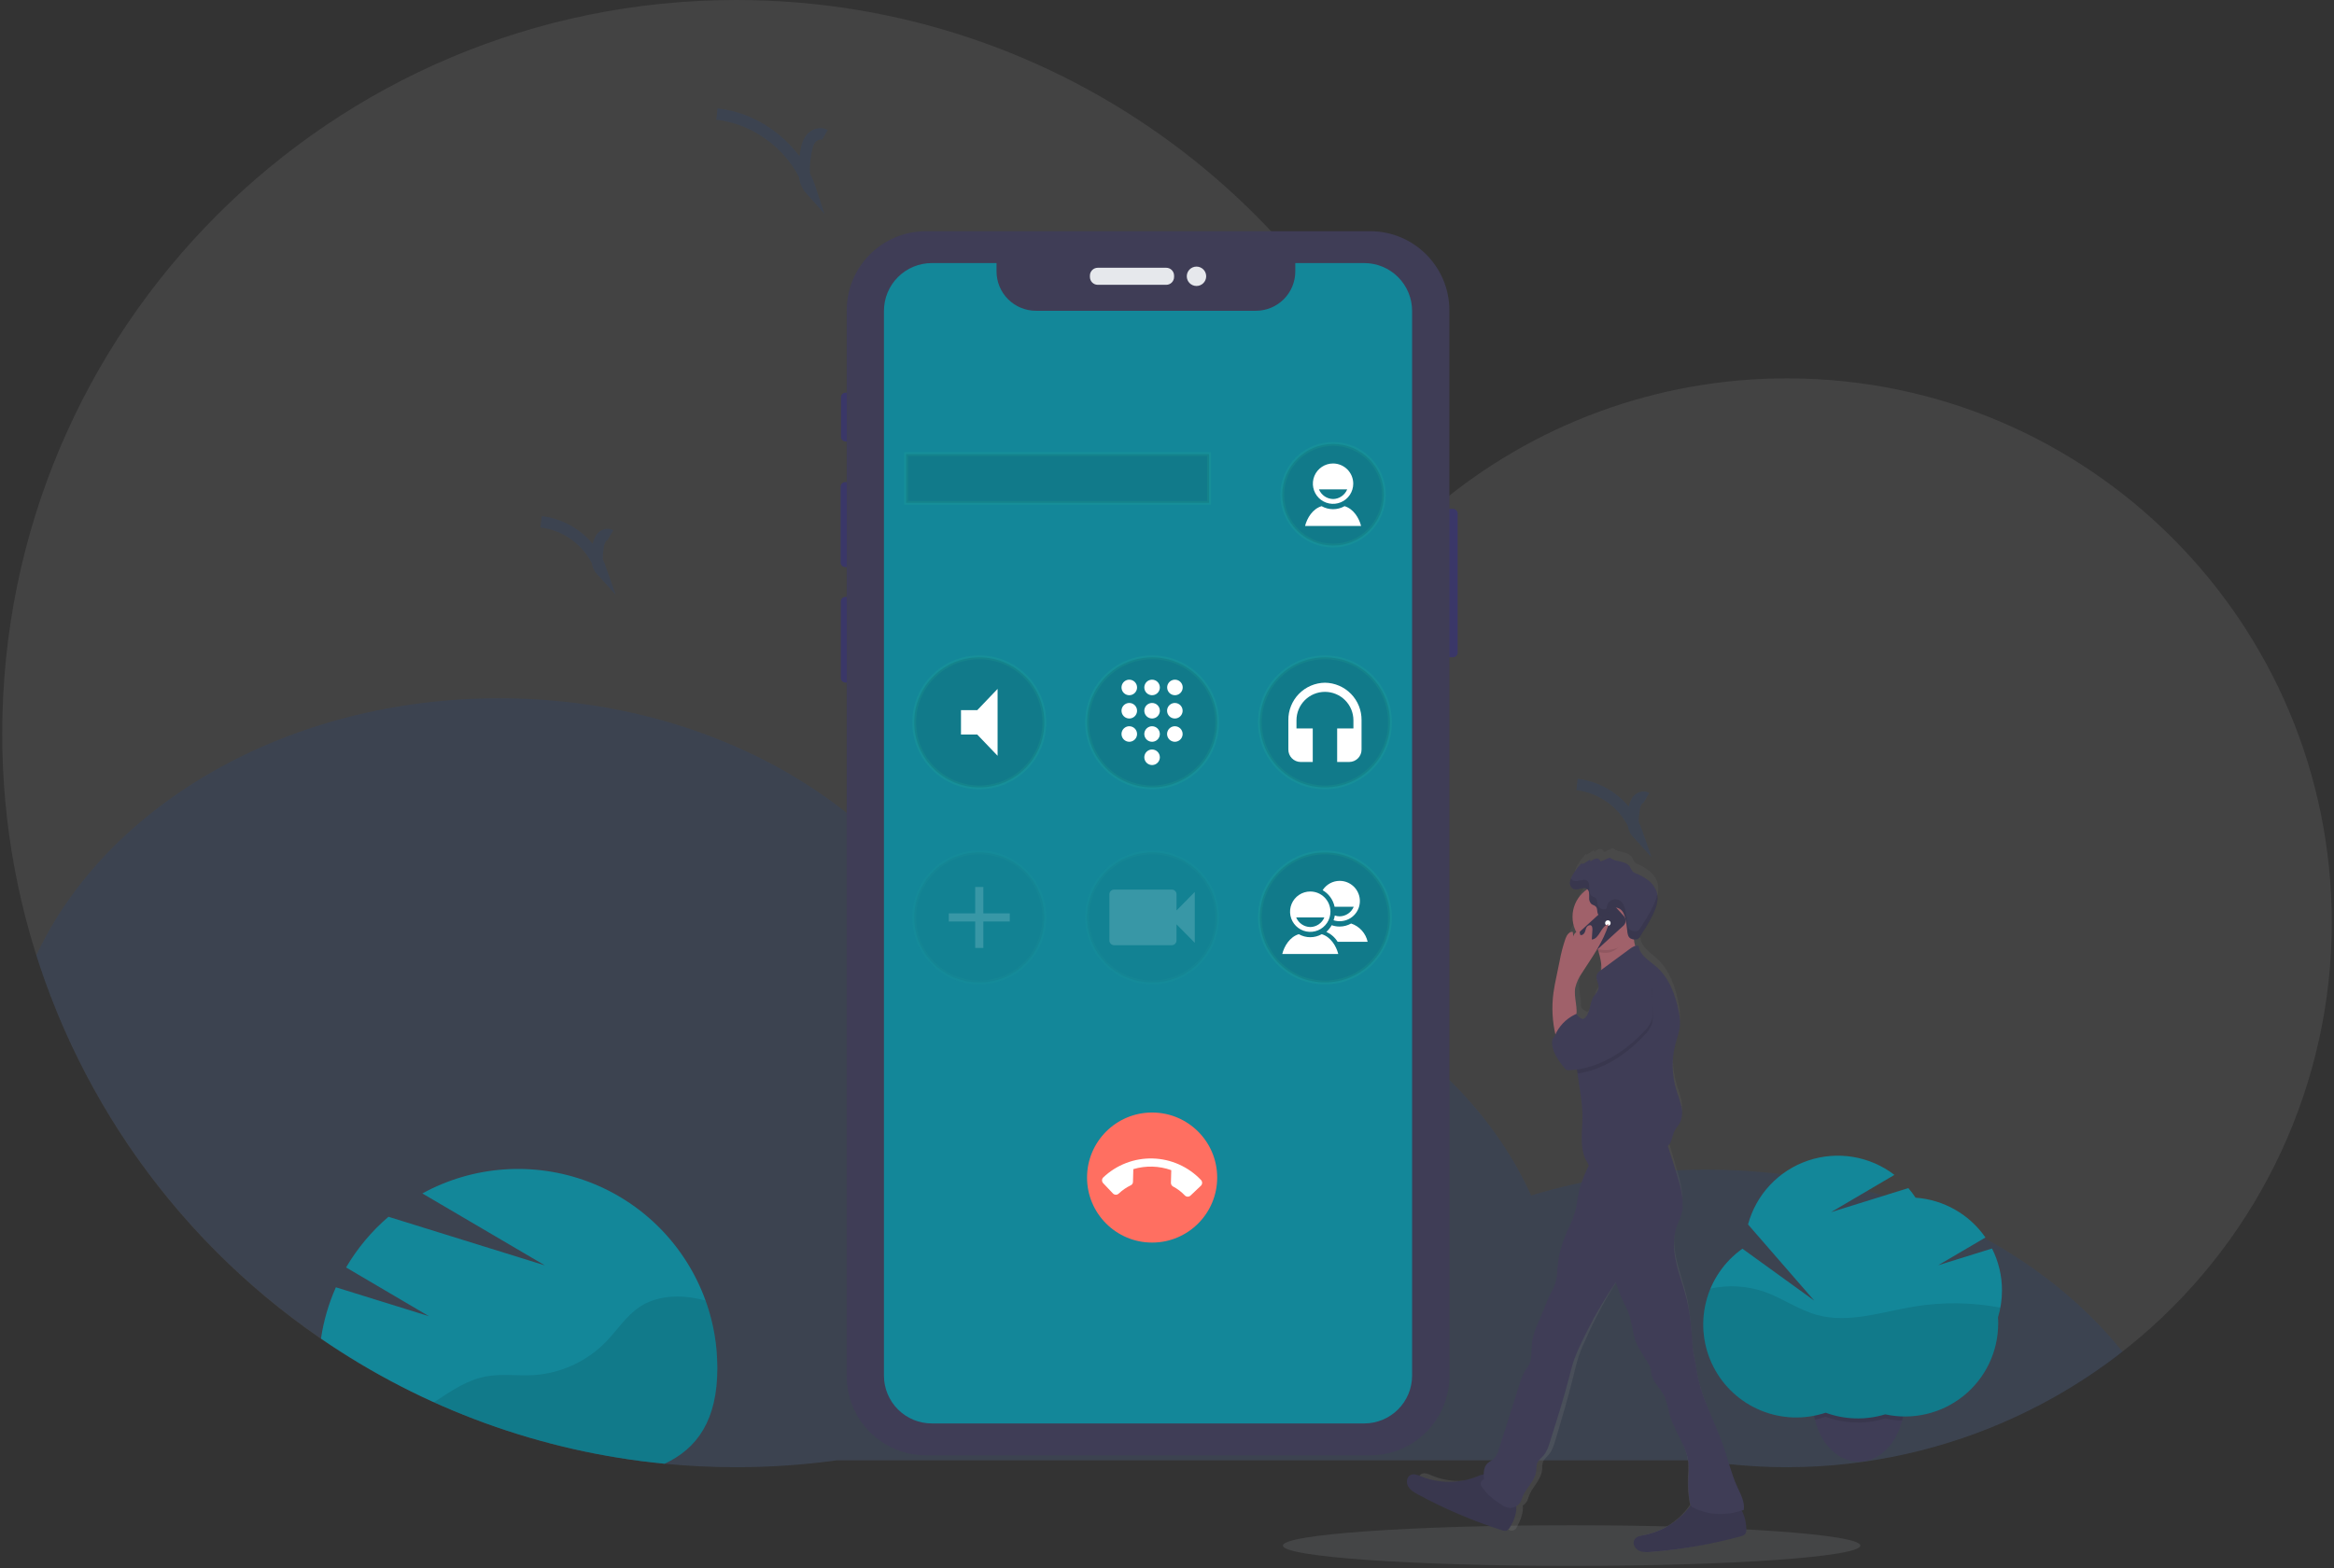 <svg width="610" height="410" viewBox="0 0 610 410" fill="none" xmlns="http://www.w3.org/2000/svg">
<rect x="0" y="0" width="610" height="410" fill="#333333" stroke="none"/>
<g clip-path="url(#clip0)">
<path opacity="0.1" d="M410.751 409.373C452.426 409.373 486.212 406.994 486.212 404.06C486.212 401.126 452.426 398.748 410.751 398.748C369.075 398.748 335.29 401.126 335.29 404.06C335.29 406.994 369.075 409.373 410.751 409.373Z" fill="#E2E9F7"/>
<path opacity="0.1" d="M609.42 241.242C609.407 261.842 604.925 282.195 596.281 300.896C587.636 319.596 575.036 336.198 559.35 349.558C543.664 362.918 525.265 372.716 505.423 378.278C485.581 383.838 464.769 385.029 444.422 381.768H218.726C210.008 382.964 201.219 383.565 192.42 383.565C186.103 383.565 179.863 383.263 173.698 382.661C126.269 378.057 82.255 355.954 50.247 320.661C18.239 285.369 0.531 239.42 0.58 191.782C0.58 85.861 86.472 0 192.42 0C277.749 0 350.053 55.697 374.971 132.707C400.675 110.846 433.334 98.866 467.081 98.919C545.682 98.919 609.42 162.638 609.42 241.242Z" fill="#D2D2D2"/>
<path opacity="0.1" d="M554.734 353.373C539.286 365.432 521.518 374.176 502.538 379.062C483.558 383.947 463.775 384.869 444.423 381.768H218.726C210.009 382.964 201.22 383.565 192.421 383.565C186.105 383.565 179.864 383.263 173.699 382.661C136.321 378.997 100.841 364.448 71.653 340.821C42.464 317.193 20.852 285.524 9.493 249.737C27.869 210.482 75.08 182.549 130.432 182.549C184.371 182.549 230.603 209.079 249.899 246.761C259.401 245.034 269.039 244.168 278.696 244.174C334.601 244.174 382.2 272.686 400.172 312.531C415.06 308.02 430.535 305.743 446.091 305.778C491.687 305.799 531.76 324.75 554.734 353.373Z" fill="#0147D0"/>
<path d="M187.479 357.655C187.479 371.266 182.254 378.656 173.699 382.661C141.471 379.55 110.565 368.292 83.89 349.946C84.574 345.319 85.884 340.807 87.785 336.532L112.119 344.098L90.448 331.347C93.378 326.345 97.123 321.868 101.528 318.098L142.409 330.806L110.381 311.999C116.976 308.386 124.275 306.244 131.777 305.72C139.279 305.196 146.807 306.302 153.841 308.963C160.874 311.624 167.248 315.776 172.523 321.134C177.799 326.493 181.851 332.929 184.401 340.002L184.513 340.321C184.598 340.56 184.683 340.799 184.763 341.043C185.05 341.889 185.314 342.745 185.555 343.609C185.645 343.917 185.73 344.226 185.804 344.539C185.878 344.852 185.958 345.134 186.028 345.431C186.096 345.729 186.156 345.963 186.208 346.206C186.246 346.366 186.283 346.525 186.314 346.685C186.374 346.939 186.426 347.216 186.474 347.455C186.549 347.826 186.623 348.205 186.687 348.576C186.75 348.948 186.819 349.351 186.878 349.74C186.936 350.127 187.006 350.6 187.059 351.035C187.111 351.471 187.154 351.811 187.191 352.2C187.191 352.321 187.218 352.439 187.228 352.56C187.265 352.9 187.292 353.241 187.319 353.581C187.321 353.625 187.321 353.669 187.319 353.713C187.351 354.139 187.378 354.563 187.399 354.989C187.42 355.413 187.436 355.827 187.446 356.232C187.45 356.273 187.45 356.313 187.446 356.354C187.473 356.778 187.479 357.214 187.479 357.655Z" fill="#138799"/>
<path opacity="0.1" d="M187.478 357.655C187.478 371.266 182.254 378.656 173.698 382.661C152.857 380.655 132.489 375.227 113.415 366.596L114.286 366.017C118.224 363.408 122.295 360.742 126.929 359.855C131.004 359.073 135.208 359.732 139.348 359.499C146.554 359.058 153.338 355.95 158.377 350.78C161.338 347.721 163.691 343.965 167.226 341.627C171.062 339.109 175.93 338.567 180.479 339.194C181.801 339.387 183.11 339.654 184.401 339.996L184.512 340.315C184.597 340.554 184.683 340.793 184.763 341.038C185.049 341.884 185.314 342.739 185.554 343.604C185.644 343.911 185.73 344.22 185.804 344.533C185.878 344.847 185.958 345.128 186.027 345.426C186.096 345.723 186.154 345.957 186.208 346.202C186.245 346.361 186.282 346.521 186.314 346.68C186.372 346.935 186.426 347.211 186.473 347.45C186.548 347.822 186.622 348.199 186.686 348.571C186.749 348.942 186.819 349.347 186.877 349.734C186.936 350.122 187.004 350.595 187.058 351.031C187.111 351.466 187.154 351.807 187.191 352.194C187.191 352.316 187.218 352.433 187.228 352.556C187.265 352.895 187.292 353.235 187.319 353.575C187.321 353.619 187.321 353.663 187.319 353.708C187.35 354.133 187.377 354.559 187.398 354.983C187.42 355.407 187.435 355.823 187.446 356.226C187.449 356.267 187.449 356.307 187.446 356.348C187.473 356.778 187.478 357.214 187.478 357.655Z" fill="black"/>
<path d="M497.717 366.491C497.722 367.875 497.579 369.258 497.293 370.612C497.239 370.867 497.18 371.118 497.122 371.361C495.613 377.413 491.356 381.838 486.276 382.12C486.106 382.12 485.936 382.12 485.744 382.12C480.373 382.12 475.829 377.487 474.329 371.106C474.288 370.937 474.251 370.766 474.214 370.575C473.926 369.221 473.784 367.838 473.788 366.452C473.788 357.809 479.139 350.808 485.744 350.808C492.35 350.808 497.717 357.846 497.717 366.491Z" fill="#3F3D56"/>
<path opacity="0.1" d="M497.717 366.489C497.721 367.875 497.578 369.258 497.292 370.612C497.238 370.867 497.18 371.117 497.121 371.361C496.941 371.361 496.765 371.361 496.59 371.361C495.274 371.291 493.965 371.113 492.679 370.83C491.538 371.183 490.373 371.449 489.192 371.627C488.288 371.764 487.376 371.848 486.461 371.882C486.153 371.882 485.845 371.882 485.537 371.882C484.442 371.882 483.348 371.809 482.263 371.664C480.508 371.43 478.785 371.003 477.124 370.389C476.215 370.692 475.289 370.94 474.35 371.133C474.307 370.964 474.27 370.793 474.233 370.602C473.947 369.246 473.804 367.865 473.809 366.479C473.809 357.836 479.16 350.833 485.765 350.833C492.371 350.833 497.717 357.846 497.717 366.489Z" fill="black"/>
<path d="M523.223 337.345C523.229 333.541 522.337 329.791 520.62 326.396L506.559 330.768L518.904 323.517C516.833 320.526 514.119 318.038 510.958 316.236C507.798 314.435 504.273 313.367 500.644 313.11C500.067 312.234 499.433 311.396 498.747 310.602L478.553 316.887L495.117 307.149C491.949 304.718 488.23 303.105 484.289 302.453C480.348 301.802 476.308 302.131 472.525 303.411C468.742 304.693 465.333 306.886 462.6 309.798C459.867 312.71 457.894 316.25 456.856 320.106L474.153 340.012L455.389 326.444C450.636 329.814 447.252 334.78 445.854 340.436C444.456 346.09 445.138 352.06 447.774 357.256C450.41 362.451 454.825 366.528 460.215 368.741C465.605 370.954 471.611 371.158 477.139 369.316C482.14 371.154 487.605 371.304 492.699 369.746C496.251 370.524 499.932 370.495 503.47 369.663C507.01 368.831 510.317 367.216 513.15 364.939C515.983 362.661 518.269 359.777 519.841 356.5C521.412 353.221 522.228 349.634 522.231 346C522.231 345.468 522.231 344.936 522.177 344.405C522.872 342.117 523.226 339.737 523.223 337.345Z" fill="#138799"/>
<path opacity="0.1" d="M522.806 341.85C515.38 340.444 507.765 340.346 500.306 341.564C491.862 342.96 483.231 346.031 474.973 343.789C470.127 342.472 465.939 339.422 461.204 337.728C456.636 336.134 451.715 335.84 446.99 336.878C445.189 341.185 444.666 345.919 445.484 350.515C446.303 355.11 448.428 359.373 451.604 362.795C454.782 366.214 458.877 368.649 463.401 369.806C467.925 370.962 472.685 370.792 477.115 369.317C482.116 371.154 487.58 371.306 492.675 369.747C496.228 370.529 499.911 370.503 503.454 369.674C506.997 368.843 510.308 367.23 513.144 364.952C515.98 362.673 518.269 359.787 519.842 356.508C521.414 353.228 522.231 349.637 522.232 346C522.232 345.469 522.232 344.938 522.179 344.405C522.435 343.566 522.644 342.713 522.806 341.85Z" fill="black"/>
<path d="M379.754 133.037H377.48C376.807 133.037 376.262 133.581 376.262 134.253V170.612C376.262 171.284 376.807 171.829 377.48 171.829H379.754C380.425 171.829 380.971 171.284 380.971 170.612V134.253C380.971 133.581 380.425 133.037 379.754 133.037Z" fill="#3A3768"/>
<path d="M221.218 102.643H221.011C220.339 102.643 219.794 103.188 219.794 103.86V114.198C219.794 114.87 220.339 115.415 221.011 115.415H221.218C221.89 115.415 222.435 114.87 222.435 114.198V103.86C222.435 103.188 221.89 102.643 221.218 102.643Z" fill="#3A3768"/>
<path d="M221.456 126.029H220.914C220.241 126.029 219.696 126.574 219.696 127.245V147.04C219.696 147.712 220.241 148.257 220.914 148.257H221.456C222.128 148.257 222.672 147.712 222.672 147.04V127.245C222.672 126.574 222.128 126.029 221.456 126.029Z" fill="#3A3768"/>
<path d="M221.362 156.034H220.964C220.291 156.034 219.746 156.579 219.746 157.251V177.236C219.746 177.908 220.291 178.453 220.964 178.453H221.362C222.034 178.453 222.579 177.908 222.579 177.236V157.251C222.579 156.579 222.034 156.034 221.362 156.034Z" fill="#3A3768"/>
<path d="M358.083 60.441H242.011C230.568 60.441 221.291 69.714 221.291 81.154V359.748C221.291 371.189 230.568 380.461 242.011 380.461H358.083C369.525 380.461 378.802 371.189 378.802 359.748V81.154C378.802 69.714 369.525 60.441 358.083 60.441Z" fill="#3F3D56"/>
<path d="M304.794 69.998H286.911C285.776 69.998 284.855 70.918 284.855 72.054V72.404C284.855 73.54 285.776 74.46 286.911 74.46H304.794C305.929 74.46 306.85 73.54 306.85 72.404V72.054C306.85 70.918 305.929 69.998 304.794 69.998Z" fill="#E6E8EC"/>
<path d="M312.706 74.763C314.106 74.763 315.241 73.629 315.241 72.229C315.241 70.83 314.106 69.695 312.706 69.695C311.306 69.695 310.171 70.83 310.171 72.229C310.171 73.629 311.306 74.763 312.706 74.763Z" fill="#E6E8EC"/>
<path d="M356.547 68.776H338.531V70.949C338.531 73.679 337.447 76.298 335.515 78.229C333.584 80.16 330.964 81.244 328.233 81.244H270.745C268.014 81.244 265.394 80.16 263.463 78.229C261.531 76.298 260.446 73.679 260.446 70.949V68.776H243.526C241.884 68.776 240.256 69.099 238.74 69.728C237.223 70.356 235.844 71.278 234.682 72.439C233.521 73.6 232.6 74.979 231.972 76.496C231.344 78.013 231.021 79.64 231.022 81.282V359.62C231.021 361.263 231.344 362.888 231.972 364.406C232.6 365.923 233.521 367.302 234.682 368.463C235.844 369.625 237.223 370.546 238.74 371.174C240.256 371.803 241.884 372.127 243.526 372.127H356.547C359.865 372.127 363.046 370.809 365.392 368.463C367.738 366.118 369.057 362.937 369.057 359.62V81.282C369.057 77.965 367.738 74.784 365.392 72.439C363.046 70.093 359.865 68.776 356.547 68.776Z" fill="#138799"/>
<path opacity="0.1" d="M315.989 118.719H236.809V131.469H315.989V118.719Z" fill="black" stroke="#38D39F" stroke-miterlimit="10"/>
<path opacity="0.1" d="M255.939 205.845C265.33 205.845 272.944 198.234 272.944 188.845C272.944 179.456 265.33 171.845 255.939 171.845C246.547 171.845 238.933 179.456 238.933 188.845C238.933 198.234 246.547 205.845 255.939 205.845Z" fill="black" stroke="#38D39F" stroke-miterlimit="10"/>
<path d="M251.158 185.657V192.032H255.409L260.723 197.583V180.1L255.409 185.657H251.158Z" fill="white"/>
<path opacity="0.1" d="M301.11 205.845C310.502 205.845 318.115 198.234 318.115 188.845C318.115 179.456 310.502 171.845 301.11 171.845C291.718 171.845 284.105 179.456 284.105 188.845C284.105 198.234 291.718 205.845 301.11 205.845Z" fill="black" stroke="#38D39F" stroke-miterlimit="10"/>
<path d="M301.11 195.942C300.709 195.94 300.316 196.057 299.98 196.279C299.645 196.5 299.384 196.817 299.228 197.188C299.073 197.558 299.031 197.966 299.108 198.36C299.185 198.755 299.378 199.118 299.661 199.403C299.945 199.687 300.307 199.882 300.7 199.961C301.094 200.041 301.504 200 301.875 199.847C302.246 199.694 302.563 199.434 302.787 199.1C303.011 198.766 303.131 198.373 303.131 197.972C303.131 197.435 302.918 196.92 302.539 196.54C302.161 196.16 301.647 195.945 301.11 195.942ZM295.159 177.689C294.756 177.685 294.363 177.801 294.027 178.023C293.691 178.243 293.429 178.56 293.272 178.93C293.117 179.301 293.074 179.709 293.15 180.103C293.227 180.499 293.419 180.862 293.702 181.147C293.985 181.432 294.347 181.627 294.741 181.707C295.136 181.786 295.544 181.748 295.916 181.593C296.288 181.44 296.606 181.18 296.83 180.846C297.054 180.513 297.173 180.119 297.173 179.717C297.173 179.182 296.961 178.669 296.584 178.288C296.207 177.908 295.695 177.692 295.159 177.689ZM295.159 183.776C294.756 183.774 294.362 183.89 294.027 184.111C293.691 184.333 293.427 184.648 293.272 185.019C293.115 185.39 293.074 185.798 293.15 186.194C293.228 186.588 293.42 186.951 293.703 187.236C293.988 187.522 294.349 187.717 294.745 187.795C295.139 187.874 295.548 187.835 295.92 187.681C296.292 187.526 296.61 187.265 296.832 186.931C297.056 186.596 297.174 186.203 297.173 185.801C297.173 185.265 296.961 184.752 296.584 184.373C296.206 183.994 295.695 183.779 295.159 183.776ZM295.159 189.86C294.756 189.856 294.363 189.972 294.027 190.194C293.691 190.414 293.429 190.731 293.272 191.101C293.117 191.472 293.074 191.88 293.15 192.274C293.227 192.67 293.419 193.033 293.702 193.318C293.985 193.603 294.347 193.798 294.741 193.878C295.136 193.957 295.544 193.917 295.916 193.764C296.288 193.611 296.606 193.352 296.83 193.018C297.054 192.684 297.173 192.29 297.173 191.888C297.173 191.353 296.961 190.84 296.584 190.459C296.207 190.079 295.695 189.863 295.159 189.86ZM307.063 181.746C307.464 181.749 307.859 181.632 308.194 181.41C308.529 181.189 308.791 180.872 308.945 180.502C309.101 180.131 309.142 179.723 309.066 179.328C308.988 178.934 308.796 178.571 308.513 178.286C308.229 178.002 307.868 177.807 307.474 177.728C307.079 177.649 306.67 177.689 306.299 177.842C305.928 177.995 305.61 178.255 305.386 178.589C305.162 178.923 305.043 179.316 305.043 179.717C305.043 179.984 305.094 180.247 305.196 180.493C305.297 180.739 305.445 180.961 305.632 181.15C305.82 181.338 306.043 181.489 306.288 181.591C306.533 181.693 306.796 181.746 307.063 181.746ZM301.11 189.86C300.709 189.857 300.316 189.974 299.98 190.196C299.645 190.417 299.384 190.734 299.228 191.104C299.073 191.475 299.031 191.883 299.108 192.278C299.185 192.672 299.378 193.035 299.661 193.32C299.945 193.604 300.307 193.799 300.7 193.878C301.094 193.957 301.504 193.917 301.875 193.764C302.246 193.611 302.563 193.352 302.787 193.018C303.011 192.684 303.131 192.29 303.131 191.888C303.131 191.352 302.918 190.837 302.539 190.457C302.161 190.077 301.647 189.862 301.11 189.86ZM307.063 189.86C306.661 189.857 306.268 189.974 305.932 190.196C305.597 190.417 305.335 190.734 305.18 191.104C305.024 191.475 304.983 191.883 305.06 192.278C305.137 192.672 305.329 193.035 305.613 193.32C305.896 193.604 306.258 193.799 306.653 193.878C307.046 193.957 307.455 193.917 307.826 193.764C308.198 193.611 308.516 193.352 308.739 193.018C308.963 192.684 309.082 192.29 309.082 191.888C309.082 191.352 308.87 190.837 308.492 190.457C308.113 190.077 307.599 189.862 307.063 189.86ZM307.063 183.776C306.661 183.775 306.266 183.892 305.931 184.113C305.596 184.335 305.334 184.651 305.179 185.023C305.024 185.394 304.983 185.803 305.06 186.197C305.138 186.592 305.331 186.955 305.615 187.239C305.899 187.523 306.261 187.718 306.655 187.795C307.05 187.874 307.459 187.834 307.83 187.681C308.202 187.526 308.519 187.265 308.742 186.93C308.965 186.595 309.083 186.202 309.082 185.801C309.082 185.265 308.87 184.75 308.491 184.371C308.113 183.992 307.599 183.778 307.063 183.776ZM301.11 183.776C300.709 183.775 300.315 183.892 299.98 184.113C299.645 184.335 299.382 184.651 299.227 185.023C299.073 185.394 299.031 185.803 299.109 186.197C299.186 186.592 299.379 186.955 299.663 187.239C299.947 187.523 300.309 187.718 300.703 187.795C301.098 187.874 301.507 187.834 301.878 187.681C302.25 187.526 302.567 187.265 302.79 186.93C303.013 186.595 303.132 186.202 303.131 185.801C303.131 185.265 302.917 184.75 302.539 184.371C302.161 183.992 301.647 183.778 301.11 183.776ZM301.11 177.689C300.709 177.686 300.316 177.803 299.98 178.025C299.645 178.246 299.384 178.563 299.228 178.933C299.073 179.304 299.031 179.712 299.108 180.107C299.185 180.501 299.378 180.864 299.661 181.149C299.945 181.433 300.307 181.628 300.7 181.707C301.094 181.786 301.504 181.746 301.875 181.593C302.246 181.44 302.563 181.18 302.787 180.846C303.011 180.513 303.131 180.119 303.131 179.717C303.131 179.181 302.918 178.666 302.539 178.286C302.161 177.906 301.647 177.691 301.11 177.689Z" fill="white"/>
<g opacity="0.4">
<path opacity="0.1" d="M255.939 256.845C265.33 256.845 272.944 249.234 272.944 239.845C272.944 230.456 265.33 222.845 255.939 222.845C246.547 222.845 238.933 230.456 238.933 239.845C238.933 249.234 246.547 256.845 255.939 256.845Z" fill="black" stroke="#38D39F" stroke-miterlimit="10"/>
<path opacity="0.4" d="M263.908 240.907H257V247.813H254.874V240.907H247.966V238.782H254.874V231.875H257V238.782H263.908V240.907Z" fill="white"/>
</g>
<path opacity="0.1" d="M346.279 205.845C355.672 205.845 363.285 198.234 363.285 188.845C363.285 179.456 355.672 171.845 346.279 171.845C336.888 171.845 329.275 179.456 329.275 188.845C329.275 198.234 336.888 205.845 346.279 205.845Z" fill="black" stroke="#38D39F" stroke-miterlimit="10"/>
<path d="M346.282 178.479C345.008 178.496 343.751 178.764 342.581 179.266C341.412 179.768 340.352 180.496 339.464 181.408C338.577 182.319 337.876 183.397 337.404 184.58C336.933 185.761 336.699 187.024 336.715 188.297V195.932C336.711 196.355 336.788 196.776 336.945 197.17C337.103 197.565 337.336 197.924 337.632 198.228C337.928 198.532 338.281 198.774 338.671 198.941C339.061 199.109 339.48 199.199 339.905 199.203H343.093V190.432H338.841V188.308C338.841 186.335 339.625 184.444 341.02 183.049C342.415 181.654 344.308 180.871 346.282 180.871C348.254 180.871 350.147 181.654 351.542 183.049C352.937 184.444 353.721 186.335 353.721 188.308V190.432H349.47V199.199H352.658C353.082 199.194 353.502 199.105 353.893 198.938C354.282 198.771 354.636 198.528 354.932 198.224C355.229 197.919 355.462 197.56 355.618 197.166C355.775 196.771 355.853 196.35 355.847 195.926V188.297C355.863 187.024 355.63 185.761 355.158 184.58C354.686 183.397 353.987 182.319 353.098 181.408C352.21 180.496 351.151 179.768 349.981 179.266C348.811 178.764 347.554 178.496 346.282 178.479Z" fill="white"/>
<g opacity="0.4">
<path opacity="0.1" d="M301.11 256.845C310.502 256.845 318.115 249.234 318.115 239.845C318.115 230.456 310.502 222.845 301.11 222.845C291.718 222.845 284.105 230.456 284.105 239.845C284.105 249.234 291.718 256.845 301.11 256.845Z" fill="black" stroke="#38D39F" stroke-miterlimit="10"/>
<path opacity="0.4" d="M307.486 238.022V233.773C307.484 233.611 307.45 233.451 307.387 233.304C307.323 233.156 307.231 233.021 307.115 232.909C307 232.796 306.864 232.708 306.714 232.648C306.564 232.589 306.404 232.558 306.243 232.561H291.182C290.858 232.558 290.546 232.684 290.314 232.911C290.082 233.138 289.948 233.448 289.945 233.773V245.89C289.949 246.214 290.083 246.523 290.315 246.75C290.547 246.977 290.859 247.103 291.182 247.101H306.237C306.562 247.104 306.875 246.978 307.108 246.752C307.341 246.525 307.476 246.215 307.481 245.89V241.64L312.263 246.485V233.178L307.486 238.022Z" fill="white"/>
</g>
<path opacity="0.1" d="M346.279 256.845C355.672 256.845 363.285 249.234 363.285 239.845C363.285 230.456 355.672 222.845 346.279 222.845C336.888 222.845 329.275 230.456 329.275 239.845C329.275 249.234 336.888 256.845 346.279 256.845Z" fill="black" stroke="#38D39F" stroke-miterlimit="10"/>
<path d="M345.441 244.223C344.526 244.741 343.493 245.014 342.441 245.014C341.389 245.014 340.356 244.741 339.441 244.223C337.092 244.939 335.652 247.314 335.121 249.402H349.761C349.23 247.314 347.795 244.939 345.441 244.223ZM342.443 233.066C341.399 233.065 340.378 233.374 339.509 233.952C338.64 234.532 337.963 235.356 337.564 236.321C337.164 237.284 337.059 238.345 337.262 239.369C337.466 240.393 337.968 241.334 338.707 242.071C339.445 242.809 340.386 243.312 341.41 243.515C342.434 243.719 343.495 243.614 344.46 243.214C345.425 242.814 346.248 242.138 346.828 241.269C347.408 240.4 347.716 239.38 347.715 238.336C347.715 236.939 347.16 235.598 346.17 234.61C345.182 233.621 343.842 233.066 342.443 233.066ZM342.443 242.352C341.65 242.337 340.879 242.091 340.223 241.644C339.568 241.197 339.058 240.567 338.755 239.834H346.126C345.825 240.567 345.316 241.197 344.662 241.646C344.008 242.093 343.236 242.342 342.443 242.358V242.352Z" fill="white"/>
<path d="M349.597 246.214H357.441C357.197 245.112 356.67 244.092 355.913 243.253C355.156 242.415 354.193 241.787 353.12 241.432C352.205 241.952 351.171 242.225 350.118 242.225C349.412 242.231 348.71 242.112 348.046 241.874C347.676 242.524 347.206 243.112 346.653 243.616C347.869 244.174 348.893 245.077 349.597 246.214ZM348.801 237.05H353.806C353.502 237.782 352.992 238.408 352.336 238.853C351.681 239.3 350.91 239.543 350.118 239.557C349.687 239.555 349.26 239.48 348.853 239.335C348.788 239.76 348.679 240.179 348.529 240.584C349.255 240.814 350.023 240.886 350.779 240.793C351.535 240.7 352.262 240.444 352.91 240.043C353.559 239.642 354.112 239.106 354.533 238.471C354.954 237.835 355.232 237.117 355.348 236.363C355.465 235.611 355.417 234.842 355.208 234.109C354.998 233.377 354.633 232.699 354.136 232.12C353.64 231.543 353.024 231.079 352.332 230.761C351.638 230.444 350.886 230.281 350.124 230.282C349.237 230.283 348.364 230.508 347.586 230.935C346.809 231.362 346.152 231.977 345.675 232.725C346.472 233.185 347.163 233.807 347.701 234.553C348.24 235.299 348.615 236.15 348.801 237.05Z" fill="white"/>
<path d="M301.11 324.845C310.502 324.845 318.115 317.234 318.115 307.845C318.115 298.456 310.502 290.845 301.11 290.845C291.718 290.845 284.105 298.456 284.105 307.845C284.105 317.234 291.718 324.845 301.11 324.845Z" fill="#FF6F61"/>
<path d="M292.378 312.042C293.308 311.164 294.367 310.432 295.518 309.874C295.697 309.795 295.848 309.665 295.953 309.501C296.058 309.336 296.112 309.145 296.109 308.95L296.199 305.646C299.449 304.68 302.922 304.773 306.114 305.912L306.025 309.216C306.022 309.408 306.069 309.597 306.163 309.764C306.256 309.932 306.392 310.073 306.556 310.172C307.71 310.773 308.756 311.563 309.649 312.509C309.744 312.611 309.86 312.692 309.988 312.75C310.115 312.807 310.252 312.838 310.393 312.842C310.532 312.847 310.671 312.822 310.802 312.772C310.932 312.722 311.051 312.648 311.153 312.552L313.852 309.991C314.056 309.798 314.176 309.532 314.182 309.251C314.191 308.971 314.087 308.698 313.895 308.493C312.263 306.771 310.308 305.386 308.14 304.42C305.974 303.453 303.637 302.922 301.266 302.858C298.893 302.794 296.532 303.198 294.316 304.046C292.1 304.895 290.072 306.171 288.35 307.803C288.248 307.899 288.167 308.014 288.11 308.142C288.053 308.269 288.023 308.407 288.02 308.546C288.016 308.687 288.041 308.825 288.091 308.956C288.14 309.086 288.216 309.205 288.313 309.306L290.869 312.005C290.965 312.105 291.08 312.187 291.208 312.243C291.335 312.3 291.473 312.332 291.612 312.335C291.753 312.339 291.892 312.314 292.022 312.264C292.153 312.213 292.271 312.138 292.372 312.042H292.378Z" fill="white"/>
<path opacity="0.1" d="M348.406 142.625C355.742 142.625 361.691 136.679 361.691 129.344C361.691 122.009 355.742 116.062 348.406 116.062C341.069 116.062 335.121 122.009 335.121 129.344C335.121 136.679 341.069 142.625 348.406 142.625Z" fill="black" stroke="#38D39F" stroke-miterlimit="10"/>
<path d="M351.408 132.325C350.491 132.843 349.457 133.116 348.405 133.116C347.352 133.116 346.318 132.843 345.403 132.325C343.053 133.041 341.614 135.416 341.082 137.51H355.727C355.196 135.416 353.756 133.041 351.408 132.325ZM348.405 121.168C347.361 121.167 346.34 121.476 345.472 122.054C344.604 122.633 343.926 123.457 343.526 124.421C343.125 125.385 343.021 126.445 343.224 127.469C343.427 128.493 343.929 129.434 344.666 130.171C345.404 130.91 346.344 131.413 347.368 131.617C348.392 131.821 349.453 131.717 350.417 131.318C351.382 130.918 352.207 130.242 352.786 129.374C353.366 128.507 353.676 127.486 353.676 126.444C353.675 125.045 353.119 123.706 352.131 122.717C351.143 121.727 349.803 121.171 348.405 121.168ZM348.405 130.46C347.612 130.444 346.841 130.197 346.185 129.75C345.53 129.303 345.02 128.674 344.717 127.941H352.093C351.789 128.674 351.279 129.303 350.624 129.751C349.97 130.199 349.198 130.447 348.405 130.465V130.46Z" fill="white"/>
<path opacity="0.1" d="M215.579 35.27C214.342 34.553 212.667 35.238 211.817 36.391C210.967 37.544 210.755 39.047 210.515 40.444C210.043 43.584 209.697 47.191 211.817 49.561C208.352 39.058 198.389 31.009 187.372 29.835" stroke="#0147D0" stroke-width="3" stroke-miterlimit="10"/>
<path opacity="0.1" d="M430.287 208.591C429.49 208.128 428.416 208.591 427.869 209.313C427.384 210.101 427.095 210.994 427.029 211.917C426.726 213.941 426.498 216.257 427.869 217.761C426.702 214.388 424.611 211.412 421.835 209.171C419.058 206.929 415.708 205.511 412.165 205.079" stroke="#0147D0" stroke-width="3" stroke-miterlimit="10"/>
<path opacity="0.1" d="M159.531 139.91C158.735 139.453 157.661 139.91 157.113 140.633C156.627 141.423 156.34 142.317 156.274 143.242C155.971 145.26 155.742 147.577 157.113 149.086C155.945 145.715 153.855 142.739 151.078 140.497C148.302 138.255 144.953 136.837 141.411 136.405" stroke="#0147D0" stroke-width="3" stroke-miterlimit="10"/>
<path d="M370.895 388.33C371.426 389.334 372.425 389.95 373.387 390.497C380.069 394.328 387.111 397.496 394.41 399.958C394.591 400.064 394.795 400.127 395.004 400.144C395.214 400.16 395.424 400.129 395.62 400.052C395.816 399.977 395.992 399.857 396.136 399.704C396.28 399.551 396.388 399.368 396.45 399.167C397.29 397.754 398.209 395.448 397.991 393.583C398.683 393.165 399.184 392.494 399.389 391.714C399.676 390.765 400.115 389.868 400.685 389.057C401.679 387.56 402.881 386.056 403.04 384.234C403.026 383.584 403.088 382.935 403.226 382.299C403.508 381.461 404.257 380.908 404.82 380.239C405.696 379.176 406.116 377.806 406.515 376.472C408.174 370.931 409.832 365.39 411.213 359.764C411.66 357.942 412.074 356.115 412.685 354.345C413.217 352.794 413.897 351.307 414.572 349.819C416.985 344.427 419.794 339.221 422.974 334.243C423.47 335.915 424.072 337.555 424.775 339.152C425.136 339.975 425.524 340.788 425.89 341.612C427.277 344.714 427.028 348.698 428.734 351.615C429.442 352.812 430.14 354.008 430.827 355.201C431.218 355.785 431.52 356.424 431.726 357.097C431.837 357.564 431.848 358.054 431.928 358.527C432.289 360.651 434.016 362.15 434.973 364.046C435.85 365.778 436.035 367.765 436.566 369.672C437.826 374.082 440.919 377.911 441.233 382.507C441.272 383.748 441.242 384.989 441.142 386.226C441.062 388.391 441.207 390.56 441.573 392.696C441.602 392.912 441.659 393.123 441.743 393.324C439.02 397.374 434.827 400.205 430.051 401.218C429.148 401.398 428.112 401.59 427.639 402.418C427.071 403.407 427.713 404.766 428.701 405.297C429.69 405.829 430.827 405.776 431.89 405.68C439.514 405.042 447.057 403.651 454.406 401.526C454.777 401.45 455.118 401.264 455.384 400.995C455.646 400.606 455.76 400.137 455.708 399.672C455.705 397.955 455.305 396.262 454.539 394.726L455.07 394.54C455.368 392.415 454.274 390.359 453.424 388.388C451.946 384.951 451.138 381.237 449.969 377.662C447.716 370.756 444.075 364.311 443.199 357.087C442.96 355.1 442.365 353.081 442.237 351.084C441.982 347.015 441.705 342.923 440.818 338.96C440.074 335.698 438.9 332.586 438.161 329.286C437.422 325.987 437.183 322.518 438.268 319.363C438.575 318.459 438.99 317.603 439.272 316.706C440.334 313.194 439.319 309.391 438.288 305.863C437.963 304.747 437.64 303.635 437.321 302.527C436.891 301.066 436.465 299.599 435.998 298.15C436.062 298.09 436.12 298.032 436.184 297.964C437.119 296.901 437.109 295.276 437.778 294.006C438.108 293.352 438.607 292.816 438.958 292.178C439.621 290.799 439.791 289.236 439.441 287.747C439.161 286.26 438.597 284.847 438.171 283.397C437.017 279.416 436.929 275.203 437.916 271.177C438.346 269.462 438.98 267.777 439.07 266.009C439.1 264.826 438.991 263.644 438.745 262.487C437.922 258.024 436.307 253.498 433.027 250.549C431.279 248.955 428.915 247.558 428.728 245.135C428.446 245.027 428.135 245.016 427.847 245.104C427.697 244.553 427.597 243.989 427.549 243.42H427.575C427.738 243.439 427.902 243.439 428.065 243.42C428.201 243.411 428.336 243.373 428.458 243.309C428.526 243.267 428.59 243.219 428.649 243.165C428.856 242.953 429.034 242.715 429.18 242.459C429.398 242.097 429.594 241.71 429.759 241.444C429.924 241.178 430.19 240.753 430.397 240.381C431.017 239.318 431.592 238.239 432.124 237.14V237.097C432.177 236.997 432.226 236.891 432.273 236.79L432.337 236.646L432.432 236.428C432.432 236.375 432.481 236.317 432.502 236.264C432.522 236.21 432.56 236.131 432.586 236.062L432.66 235.887C432.687 235.823 432.709 235.759 432.735 235.69C432.761 235.632 432.785 235.571 432.804 235.51C432.831 235.446 432.852 235.382 432.874 235.318C432.895 235.255 432.916 235.196 432.942 235.132C432.969 235.068 432.979 235.005 433.001 234.942L433.065 234.75C433.065 234.686 433.097 234.627 433.117 234.563L433.171 234.367L433.218 234.181L433.267 233.979C433.267 233.921 433.267 233.863 433.304 233.799C433.341 233.735 433.304 233.661 433.341 233.592C433.378 233.522 433.341 233.475 433.341 233.417L433.373 233.209V233.034C433.373 232.96 433.373 232.89 433.373 232.822C433.373 232.752 433.373 232.704 433.373 232.646C433.373 232.587 433.373 232.503 433.373 232.433V232.311C433.373 232.237 433.373 232.168 433.373 232.093C433.373 232.019 433.373 231.988 433.373 231.934C433.373 231.881 433.373 231.785 433.373 231.711C433.373 231.636 433.373 231.61 433.373 231.562C433.347 231.355 433.306 231.148 433.251 230.946C432.892 229.709 432.166 228.61 431.168 227.795C430.202 227.007 429.128 226.361 427.979 225.877C427.699 225.771 427.443 225.609 427.225 225.405C426.969 225.034 426.756 224.634 426.592 224.216C426.124 223.397 425.19 223.03 424.312 222.812C423.435 222.594 422.495 222.456 421.762 221.898C421.696 221.843 421.62 221.799 421.538 221.771C421.425 221.763 421.313 221.786 421.214 221.84L419.169 222.748C419.148 222.622 419.102 222.5 419.034 222.391C418.967 222.282 418.877 222.187 418.772 222.113C418.668 222.038 418.549 221.984 418.424 221.956C418.299 221.927 418.169 221.924 418.041 221.946C417.537 222.069 417.078 222.332 416.718 222.707C416.656 222.643 416.611 222.564 416.591 222.478C416.569 222.392 416.571 222.302 416.596 222.217L415.002 223.28C414.806 223.407 414.444 223.44 414.471 223.195C413.583 224.163 412.815 225.234 412.18 226.383C411.982 226.733 411.815 227.102 411.68 227.482C411.68 227.562 411.633 227.641 411.612 227.721C411.609 227.738 411.609 227.754 411.612 227.769C411.612 227.838 411.58 227.913 411.569 227.987C411.567 228.008 411.567 228.03 411.569 228.051C411.569 228.141 411.569 228.236 411.569 228.327C411.563 228.43 411.563 228.532 411.569 228.635C411.585 228.931 411.679 229.216 411.84 229.464C412.002 229.711 412.225 229.913 412.489 230.048C412.692 230.124 412.909 230.158 413.127 230.149C413.583 230.095 414.035 230.002 414.476 229.873C414.619 229.838 414.765 229.813 414.911 229.798C414.981 229.794 415.049 229.794 415.119 229.798C415.397 229.792 415.667 229.884 415.884 230.059L415.916 230.091C414.755 230.926 413.812 232.026 413.165 233.302C412.518 234.576 412.185 235.988 412.196 237.416C412.194 238.823 412.514 240.211 413.131 241.475C412.919 241.592 412.744 241.768 412.627 241.98C412.51 242.193 412.454 242.433 412.467 242.676C412.329 242.268 412.254 241.842 412.25 241.411C411.378 241.236 410.746 242.257 410.431 243.132C409.787 245.114 409.288 247.14 408.939 249.194C408.668 250.56 408.407 251.925 408.131 253.29C407.855 254.655 407.599 256.122 407.398 257.541C406.928 261.224 407.095 264.959 407.892 268.585C407.838 268.703 407.791 268.824 407.743 268.941C407.583 269.366 407.132 269.728 407.079 270.179C406.791 272.883 408.503 275.321 410.118 277.441C410.251 277.658 410.433 277.84 410.649 277.972C410.886 278.071 411.145 278.104 411.399 278.068C412.043 278.037 412.685 277.973 413.323 277.877C413.36 278.238 413.403 278.594 413.445 278.939C413.902 282.753 414.683 286.568 414.678 290.409C414.672 294.25 413.944 298.144 415.417 301.565C415.66 302.149 416.134 302.628 416.181 303.234H416.272C415.372 305.067 414.636 306.976 414.072 308.939C413.487 311.245 413.365 313.667 412.711 315.952C412.154 317.891 411.224 319.67 410.474 321.562C409.254 324.634 408.536 327.883 408.349 331.182C408.329 332.698 408.022 334.196 407.445 335.597C406.586 337.279 405.833 339.011 405.192 340.788C404.13 343.944 402.338 346.935 402.004 350.276C401.817 352.167 402.089 354.186 401.297 355.897C400.989 356.566 400.531 357.145 400.17 357.778C399.643 358.79 399.231 359.859 398.942 360.965L393.682 378.406C393.482 379.364 393.039 380.255 392.396 380.992C391.906 381.461 391.264 381.715 390.801 382.199C390.058 382.954 389.871 384.059 389.867 385.185C389.303 385.287 388.756 385.465 388.239 385.716C386.015 386.666 383.62 387.156 381.201 387.156C378.782 387.156 376.387 386.666 374.163 385.716C373.313 385.349 372.346 384.913 371.506 385.333C370.523 385.843 370.363 387.326 370.895 388.33ZM412.808 256.217C413.122 254.773 413.715 253.404 414.551 252.185C415.741 250.225 416.995 248.286 418.132 246.283L418.457 245.97C418.547 246.225 418.632 246.501 418.712 246.74C418.909 247.421 419.067 248.113 419.184 248.811C419.352 249.687 419.402 250.58 419.333 251.468L419.259 251.526C418.829 251.802 418.482 252.191 418.255 252.648C418.105 253.104 418.105 253.594 418.255 254.05L418.206 254.103L418.259 254.066C418.446 254.799 418.791 255.554 418.679 256.297C418.557 257.195 417.835 257.849 417.383 258.619C416.32 260.473 416.66 263.289 414.911 264.426L414.88 264.5C414.504 264.412 414.155 264.238 413.857 263.993C413.559 263.748 413.323 263.438 413.164 263.086C413.302 260.818 412.452 258.491 412.808 256.217Z" fill="url(#paint0_linear)"/>
<path d="M456.404 399.773C456.461 400.233 456.341 400.698 456.07 401.075C455.787 401.344 455.433 401.528 455.05 401.606C447.377 403.705 439.524 405.078 431.592 405.707C430.456 405.791 429.254 405.855 428.25 405.33C427.246 404.803 426.577 403.459 427.188 402.487C427.682 401.67 428.781 401.479 429.701 401.303C434.678 400.333 439.088 397.478 442.009 393.334C442.358 392.74 442.811 392.215 443.348 391.782C444.368 391.086 445.723 391.251 446.929 391.491C449.055 391.926 451.877 392.442 453.795 393.482C455.714 394.524 456.373 397.738 456.404 399.773Z" fill="#3F3D56"/>
<path opacity="0.1" d="M456.404 399.773C456.461 400.233 456.341 400.698 456.07 401.075C455.787 401.344 455.433 401.528 455.05 401.606C447.377 403.705 439.524 405.078 431.592 405.707C430.456 405.791 429.254 405.855 428.25 405.33C427.246 404.803 426.577 403.459 427.188 402.487C427.682 401.67 428.781 401.479 429.701 401.303C434.678 400.333 439.088 397.478 442.009 393.334C442.358 392.74 442.811 392.215 443.348 391.782C444.368 391.086 445.723 391.251 446.929 391.491C449.055 391.926 451.877 392.442 453.795 393.482C455.714 394.524 456.373 397.738 456.404 399.773Z" fill="black"/>
<path d="M394.65 399.258C394.443 399.674 394.089 400 393.656 400.172C393.275 400.235 392.882 400.19 392.525 400.038C384.947 397.62 377.613 394.495 370.62 390.705C369.621 390.173 368.579 389.557 368.021 388.579C367.464 387.602 367.633 386.099 368.659 385.605C369.52 385.191 370.53 385.605 371.411 385.982C376.117 387.879 381.374 387.879 386.079 385.982C386.696 385.672 387.364 385.478 388.05 385.408C389.277 385.381 390.335 386.247 391.238 387.114C392.79 388.639 394.868 390.609 395.91 392.521C396.951 394.434 395.729 397.531 394.65 399.258Z" fill="#3F3D56"/>
<path opacity="0.1" d="M394.65 399.258C394.443 399.674 394.089 400 393.656 400.172C393.275 400.235 392.882 400.19 392.525 400.038C384.947 397.62 377.613 394.495 370.62 390.705C369.621 390.173 368.579 389.557 368.021 388.579C367.464 387.602 367.633 386.099 368.659 385.605C369.52 385.191 370.53 385.605 371.411 385.982C376.117 387.879 381.374 387.879 386.079 385.982C386.696 385.672 387.364 385.478 388.05 385.408C389.277 385.381 390.335 386.247 391.238 387.114C392.79 388.639 394.868 390.609 395.91 392.521C396.951 394.434 395.729 397.531 394.65 399.258Z" fill="black"/>
<path d="M435.154 297.522C435.946 299.648 436.61 301.773 437.28 303.897L438.29 307.192C439.352 310.671 440.415 314.421 439.315 317.891C439.023 318.789 438.592 319.633 438.253 320.547C437.125 323.661 437.386 327.119 438.14 330.344C438.895 333.568 440.117 336.666 440.893 339.906C441.834 343.816 442.105 347.875 442.371 351.865C442.504 353.836 443.12 355.827 443.375 357.788C444.289 364.912 448.077 371.298 450.427 378.088C451.644 381.61 452.483 385.27 454.03 388.664C454.912 390.609 456.055 392.622 455.747 394.731C451.426 396.261 446.638 396.234 442.568 394.137C442.31 394.044 442.089 393.877 441.929 393.655C441.77 393.435 441.681 393.171 441.675 392.898C441.301 390.795 441.159 388.658 441.249 386.523C441.351 385.308 441.381 384.088 441.34 382.869C441.015 378.337 437.79 374.56 436.483 370.204C435.952 368.35 435.707 366.368 434.793 364.657C433.794 362.788 431.997 361.294 431.604 359.212C431.519 358.744 431.509 358.266 431.396 357.804C431.178 357.135 430.862 356.503 430.456 355.928L428.288 352.375C426.508 349.495 426.768 345.564 425.328 342.503C424.945 341.69 424.537 340.91 424.159 340.081C423.43 338.508 422.804 336.889 422.284 335.237C418.974 340.121 416.043 345.253 413.515 350.584C412.783 352.038 412.127 353.53 411.548 355.053C410.91 356.794 410.486 358.601 410.013 360.396C408.578 365.948 406.825 371.415 405.119 376.865C404.704 378.183 404.263 379.522 403.354 380.584C402.769 381.243 401.993 381.785 401.697 382.618C401.555 383.242 401.49 383.881 401.505 384.52C401.335 386.321 400.086 387.803 399.05 389.302C398.455 390.105 397.998 391.004 397.7 391.959C397.577 392.385 397.365 392.782 397.076 393.121C396.789 393.459 396.43 393.732 396.028 393.921C395.624 394.11 395.186 394.21 394.742 394.215C394.297 394.22 393.856 394.13 393.449 393.95H393.406C392.985 393.74 392.579 393.499 392.194 393.227C391.189 392.596 390.234 391.886 389.341 391.103C388.55 390.34 387.838 389.5 387.215 388.596C387.108 388.441 387.038 388.264 387.011 388.078C386.985 387.893 387.001 387.704 387.06 387.525C387.118 387.347 387.218 387.185 387.35 387.052C387.482 386.919 387.643 386.818 387.821 386.757C387.709 385.28 387.677 383.596 388.74 382.577C389.235 382.098 389.904 381.843 390.414 381.386C391.078 380.669 391.54 379.79 391.753 378.837C393.567 373.128 395.377 367.418 397.184 361.709C397.487 360.61 397.916 359.551 398.466 358.552C398.843 357.926 399.316 357.358 399.639 356.699C400.464 355.01 400.172 353.023 400.373 351.152C400.719 347.853 402.568 344.911 403.689 341.797C404.359 340.039 405.144 338.326 406.037 336.67C406.638 335.297 406.958 333.818 406.979 332.32C407.175 329.053 407.923 325.843 409.189 322.826C409.965 320.977 410.937 319.209 411.517 317.29C412.202 315.038 412.324 312.647 412.941 310.384C413.532 308.434 414.302 306.541 415.242 304.732C416.013 303.138 416.804 301.507 418.074 300.27C420.158 298.24 423.224 297.576 426.13 297.485C429.038 297.395 432.258 297.825 435.154 297.522Z" fill="#3F3D56"/>
<path d="M417.315 256.149C421.057 253.938 424.757 251.657 428.416 249.307C427.54 248.126 427.056 246.701 427.029 245.232C427.029 245.174 427.029 245.114 427.029 245.056C426.977 243.628 427.518 242.4 425.717 242.586C423.986 242.809 422.275 243.164 420.6 243.649C420.121 243.77 415.976 245.295 415.817 245.141C416.74 246.237 417.423 247.515 417.82 248.891C418.024 249.563 418.189 250.246 418.314 250.937C418.676 252.765 418.692 254.91 417.315 256.149Z" fill="#A0616A"/>
<path d="M412.292 280.656C412.769 284.416 413.583 288.183 413.578 291.966C413.572 295.748 412.812 299.6 414.348 302.989C414.603 303.563 415.092 304.01 415.146 304.636C417.271 305.002 419.344 304.01 421.369 303.292C423.225 302.642 425.151 302.211 427.108 302.007C428.701 301.847 430.339 301.836 431.922 301.534C433.5 301.287 434.958 300.542 436.083 299.409C437.056 298.346 437.045 296.752 437.725 295.504C438.07 294.861 438.591 294.335 438.958 293.703C439.643 292.352 439.82 290.801 439.457 289.331C439.089 287.878 438.648 286.446 438.134 285.038C436.929 281.124 436.837 276.953 437.869 272.99C438.315 271.295 438.963 269.632 439.07 267.884C439.101 266.716 438.989 265.549 438.735 264.409C437.874 260.011 436.189 255.544 432.778 252.637C430.955 251.081 428.489 249.684 428.298 247.325C427.511 247.016 426.666 247.543 425.991 248.041L418.414 253.625C417.964 253.891 417.596 254.275 417.35 254.735C416.878 255.867 417.967 257.11 417.792 258.333C417.664 259.22 416.91 259.862 416.442 260.628C415.327 262.45 415.687 265.228 413.864 266.348C413.699 266.688 413.545 267.04 413.407 267.412C412.757 269.269 412.319 271.192 412.106 273.149C411.851 275.649 411.914 278.172 412.292 280.656Z" fill="#3F3D56"/>
<path opacity="0.1" d="M415.837 245.152C416.761 246.247 417.444 247.525 417.841 248.902C418.444 249.038 419.061 249.105 419.679 249.104C422.772 249.104 424.844 245.561 426.381 243.128C426.332 241.699 427.517 242.41 425.716 242.597C423.986 242.819 422.274 243.175 420.598 243.659C420.121 243.781 415.975 245.306 415.837 245.152Z" fill="black"/>
<path d="M419.679 248.377C424.481 248.377 428.373 244.485 428.373 239.685C428.373 234.885 424.481 230.994 419.679 230.994C414.878 230.994 410.986 234.885 410.986 239.685C410.986 244.485 414.878 248.377 419.679 248.377Z" fill="#A0616A"/>
<path d="M413.028 245.839L415.038 248.04C415.696 248.762 416.817 248.813 417.538 248.154L424.289 241.994C425.011 241.335 425.062 240.216 424.402 239.495L422.393 237.293C421.734 236.572 420.615 236.521 419.893 237.18L413.143 243.34C412.42 243.999 412.369 245.118 413.028 245.839Z" fill="#3F3D56"/>
<path opacity="0.1" d="M413.028 245.839L415.038 248.04C415.696 248.762 416.817 248.813 417.538 248.154L424.289 241.994C425.011 241.335 425.062 240.216 424.402 239.495L422.393 237.293C421.734 236.572 420.615 236.521 419.893 237.18L413.143 243.34C412.42 243.999 412.369 245.118 413.028 245.839Z" fill="black"/>
<path d="M420.223 242.039C420.622 242.039 420.945 241.715 420.945 241.316C420.945 240.918 420.622 240.594 420.223 240.594C419.823 240.594 419.499 240.918 419.499 241.316C419.499 241.715 419.823 242.039 420.223 242.039Z" fill="white"/>
<path opacity="0.1" d="M412.293 280.656C418.999 279.668 425.089 275.64 429.75 270.646C430.621 269.825 431.294 268.818 431.721 267.698C431.955 266.763 432.035 265.795 431.96 264.835L431.849 260.999C431.801 259.321 431.732 257.578 430.919 256.112C430.106 254.645 428.293 253.588 426.731 254.2C422.623 255.793 419.95 259.437 417.601 263.166C416.929 264.33 416.196 265.454 415.407 266.54C415.008 267.044 414.466 267.56 413.812 267.491C413.674 267.479 413.539 267.443 413.414 267.385C412.762 269.242 412.325 271.167 412.112 273.122C411.853 275.631 411.915 278.162 412.293 280.656Z" fill="black"/>
<path d="M411.691 258.257C412.025 256.822 412.642 255.467 413.509 254.274C416.107 250.209 419.031 246.24 420.418 241.613C418.393 241.98 418.074 245.465 416.022 245.619L416.181 243.107C416.181 242.681 416.181 242.166 415.837 241.943C415.491 241.72 414.874 242.012 414.646 242.432C414.417 242.852 414.37 243.361 414.158 243.791C413.944 244.223 413.445 244.604 413.004 244.413L412.823 243.579C412.634 243.54 412.438 243.543 412.25 243.591C412.062 243.638 411.887 243.729 411.74 243.853C411.591 243.978 411.474 244.134 411.395 244.312C411.317 244.489 411.28 244.682 411.287 244.876C411.142 244.475 411.066 244.053 411.059 243.627C410.15 243.457 409.491 244.462 409.167 245.327C408.495 247.276 407.972 249.274 407.605 251.304L406.77 255.346C406.478 256.744 406.192 258.141 406 259.549C405.499 263.286 405.698 267.083 406.585 270.747C407.698 270.13 408.779 269.454 409.82 268.723C410.623 268.044 411.522 267.273 411.824 266.237C412.573 263.623 411.25 260.887 411.691 258.257Z" fill="#A0616A"/>
<path d="M426.732 253.115C428.294 252.504 430.107 253.562 430.92 255.028C431.733 256.495 431.802 258.216 431.85 259.916L431.955 263.761C432.035 264.723 431.957 265.69 431.722 266.625C431.294 267.743 430.623 268.749 429.755 269.574C424.601 275.094 417.709 279.423 410.162 279.789C409.898 279.824 409.629 279.792 409.382 279.694C409.167 279.559 408.985 279.377 408.85 279.163C407.166 277.07 405.386 274.662 405.662 271.996C405.709 271.55 406.193 271.189 406.353 270.774C407.365 268.359 409.222 266.395 411.576 265.249L412.033 265.037C412.209 265.388 412.461 265.697 412.771 265.939C413.08 266.182 413.441 266.352 413.824 266.439C414.461 266.503 415.009 265.993 415.418 265.488C416.209 264.401 416.941 263.273 417.613 262.11C419.951 258.343 422.629 254.714 426.732 253.115Z" fill="#3F3D56"/>
<path d="M426.195 245.37C425.456 244.987 425.339 244.005 425.265 243.176C425.182 242.211 425.034 241.253 424.824 240.306C424.596 239.244 424.218 238.151 423.315 237.587C422.998 237.391 422.636 237.279 422.263 237.26C421.89 237.241 421.519 237.318 421.184 237.481C420.849 237.646 420.561 237.892 420.348 238.197C420.133 238.503 420.001 238.858 419.962 239.229C419.972 239.405 419.919 239.581 419.812 239.723C419.742 239.789 419.653 239.836 419.557 239.855C419.141 239.95 418.702 239.888 418.33 239.677C417.958 239.467 417.677 239.125 417.544 238.719C417.39 238.188 417.507 237.502 417.129 237.066C416.752 236.63 416.305 236.642 415.939 236.354C415.716 236.135 415.547 235.868 415.444 235.574C415.339 235.279 415.303 234.965 415.338 234.654C415.338 233.863 415.445 232.917 414.807 232.429C413.844 231.68 412.399 232.869 411.268 232.429C410.954 232.276 410.694 232.033 410.521 231.731C410.347 231.429 410.268 231.081 410.295 230.734C410.361 230.039 410.597 229.371 410.986 228.79C411.651 227.651 412.453 226.597 413.372 225.65C413.372 225.883 413.739 225.857 413.941 225.729L415.62 224.71C415.592 224.794 415.59 224.885 415.613 224.972C415.636 225.058 415.685 225.134 415.752 225.193C416.134 224.823 416.61 224.566 417.129 224.449C417.39 224.4 417.659 224.457 417.878 224.604C418.098 224.753 418.251 224.981 418.303 225.241L420.429 224.321C420.515 224.262 420.621 224.235 420.724 224.246C420.828 224.257 420.926 224.304 420.997 224.38C421.763 224.912 422.74 225.066 423.654 225.278C424.569 225.49 425.541 225.857 426.031 226.665C426.204 227.079 426.428 227.471 426.695 227.833C426.929 228.04 427.202 228.2 427.496 228.306C428.694 228.777 429.822 229.411 430.844 230.192C431.872 230.983 432.63 232.069 433.019 233.305C433.592 235.372 432.764 237.556 431.801 239.462C431.067 240.92 430.244 242.33 429.336 243.686C428.996 244.217 428.527 245.221 427.98 245.53C427.386 245.694 426.751 245.638 426.195 245.37Z" fill="#3F3D56"/>
<path opacity="0.1" d="M411.284 230.261C412.416 230.696 413.861 229.506 414.822 230.261C415.445 230.749 415.354 231.696 415.354 232.486C415.32 232.797 415.355 233.112 415.459 233.406C415.563 233.699 415.732 233.967 415.955 234.187C416.322 234.473 416.842 234.543 417.145 234.899C417.448 235.255 417.405 235.998 417.559 236.551C417.693 236.957 417.973 237.299 418.346 237.509C418.719 237.719 419.156 237.783 419.573 237.688C419.67 237.668 419.758 237.622 419.828 237.554C419.935 237.413 419.987 237.238 419.977 237.06C420.016 236.69 420.15 236.335 420.363 236.029C420.578 235.724 420.865 235.478 421.2 235.314C421.536 235.15 421.907 235.074 422.279 235.092C422.651 235.111 423.013 235.223 423.331 235.419C424.234 235.982 424.611 237.097 424.839 238.139C425.051 239.084 425.198 240.043 425.281 241.008C425.356 241.837 425.473 242.819 426.21 243.202C426.776 243.478 427.423 243.535 428.029 243.361C428.56 243.054 429.043 242.033 429.383 241.518C430.292 240.154 431.116 238.735 431.849 237.268C432.459 236.134 432.899 234.917 433.157 233.655C433.538 235.611 432.752 237.64 431.849 239.441C431.116 240.898 430.291 242.309 429.383 243.665C429.043 244.196 428.576 245.199 428.029 245.508C427.423 245.681 426.776 245.625 426.21 245.349C425.473 244.966 425.356 243.983 425.281 243.155C425.198 242.19 425.051 241.231 424.839 240.285C424.611 239.223 424.234 238.128 423.331 237.566C423.013 237.369 422.651 237.256 422.279 237.239C421.907 237.22 421.536 237.297 421.2 237.46C420.865 237.624 420.578 237.871 420.363 238.176C420.15 238.482 420.016 238.836 419.977 239.207C419.987 239.384 419.935 239.559 419.828 239.701C419.758 239.768 419.67 239.813 419.573 239.834C419.156 239.929 418.719 239.866 418.346 239.656C417.973 239.445 417.693 239.104 417.559 238.697C417.405 238.165 417.522 237.48 417.145 237.045C416.768 236.609 416.322 236.62 415.955 236.333C415.732 236.113 415.563 235.846 415.459 235.552C415.355 235.257 415.32 234.943 415.354 234.633C415.354 233.841 415.46 232.896 414.822 232.406C413.861 231.658 412.416 232.848 411.284 232.406C410.97 232.255 410.71 232.011 410.536 231.709C410.363 231.407 410.284 231.06 410.311 230.712C410.329 230.329 410.42 229.953 410.576 229.602C410.729 229.897 410.979 230.129 411.284 230.261Z" fill="black"/>
</g>
<defs>
<linearGradient id="paint0_linear" x1="413.158" y1="405.744" x2="413.158" y2="221.76" gradientUnits="userSpaceOnUse">
<stop stop-color="#808080" stop-opacity="0.25"/>
<stop offset="0.54" stop-color="#808080" stop-opacity="0.12"/>
<stop offset="1" stop-color="#808080" stop-opacity="0.1"/>
</linearGradient>
<clipPath id="clip0">
<rect width="610" height="409.373" fill="white"/>
</clipPath>
</defs>
</svg>
